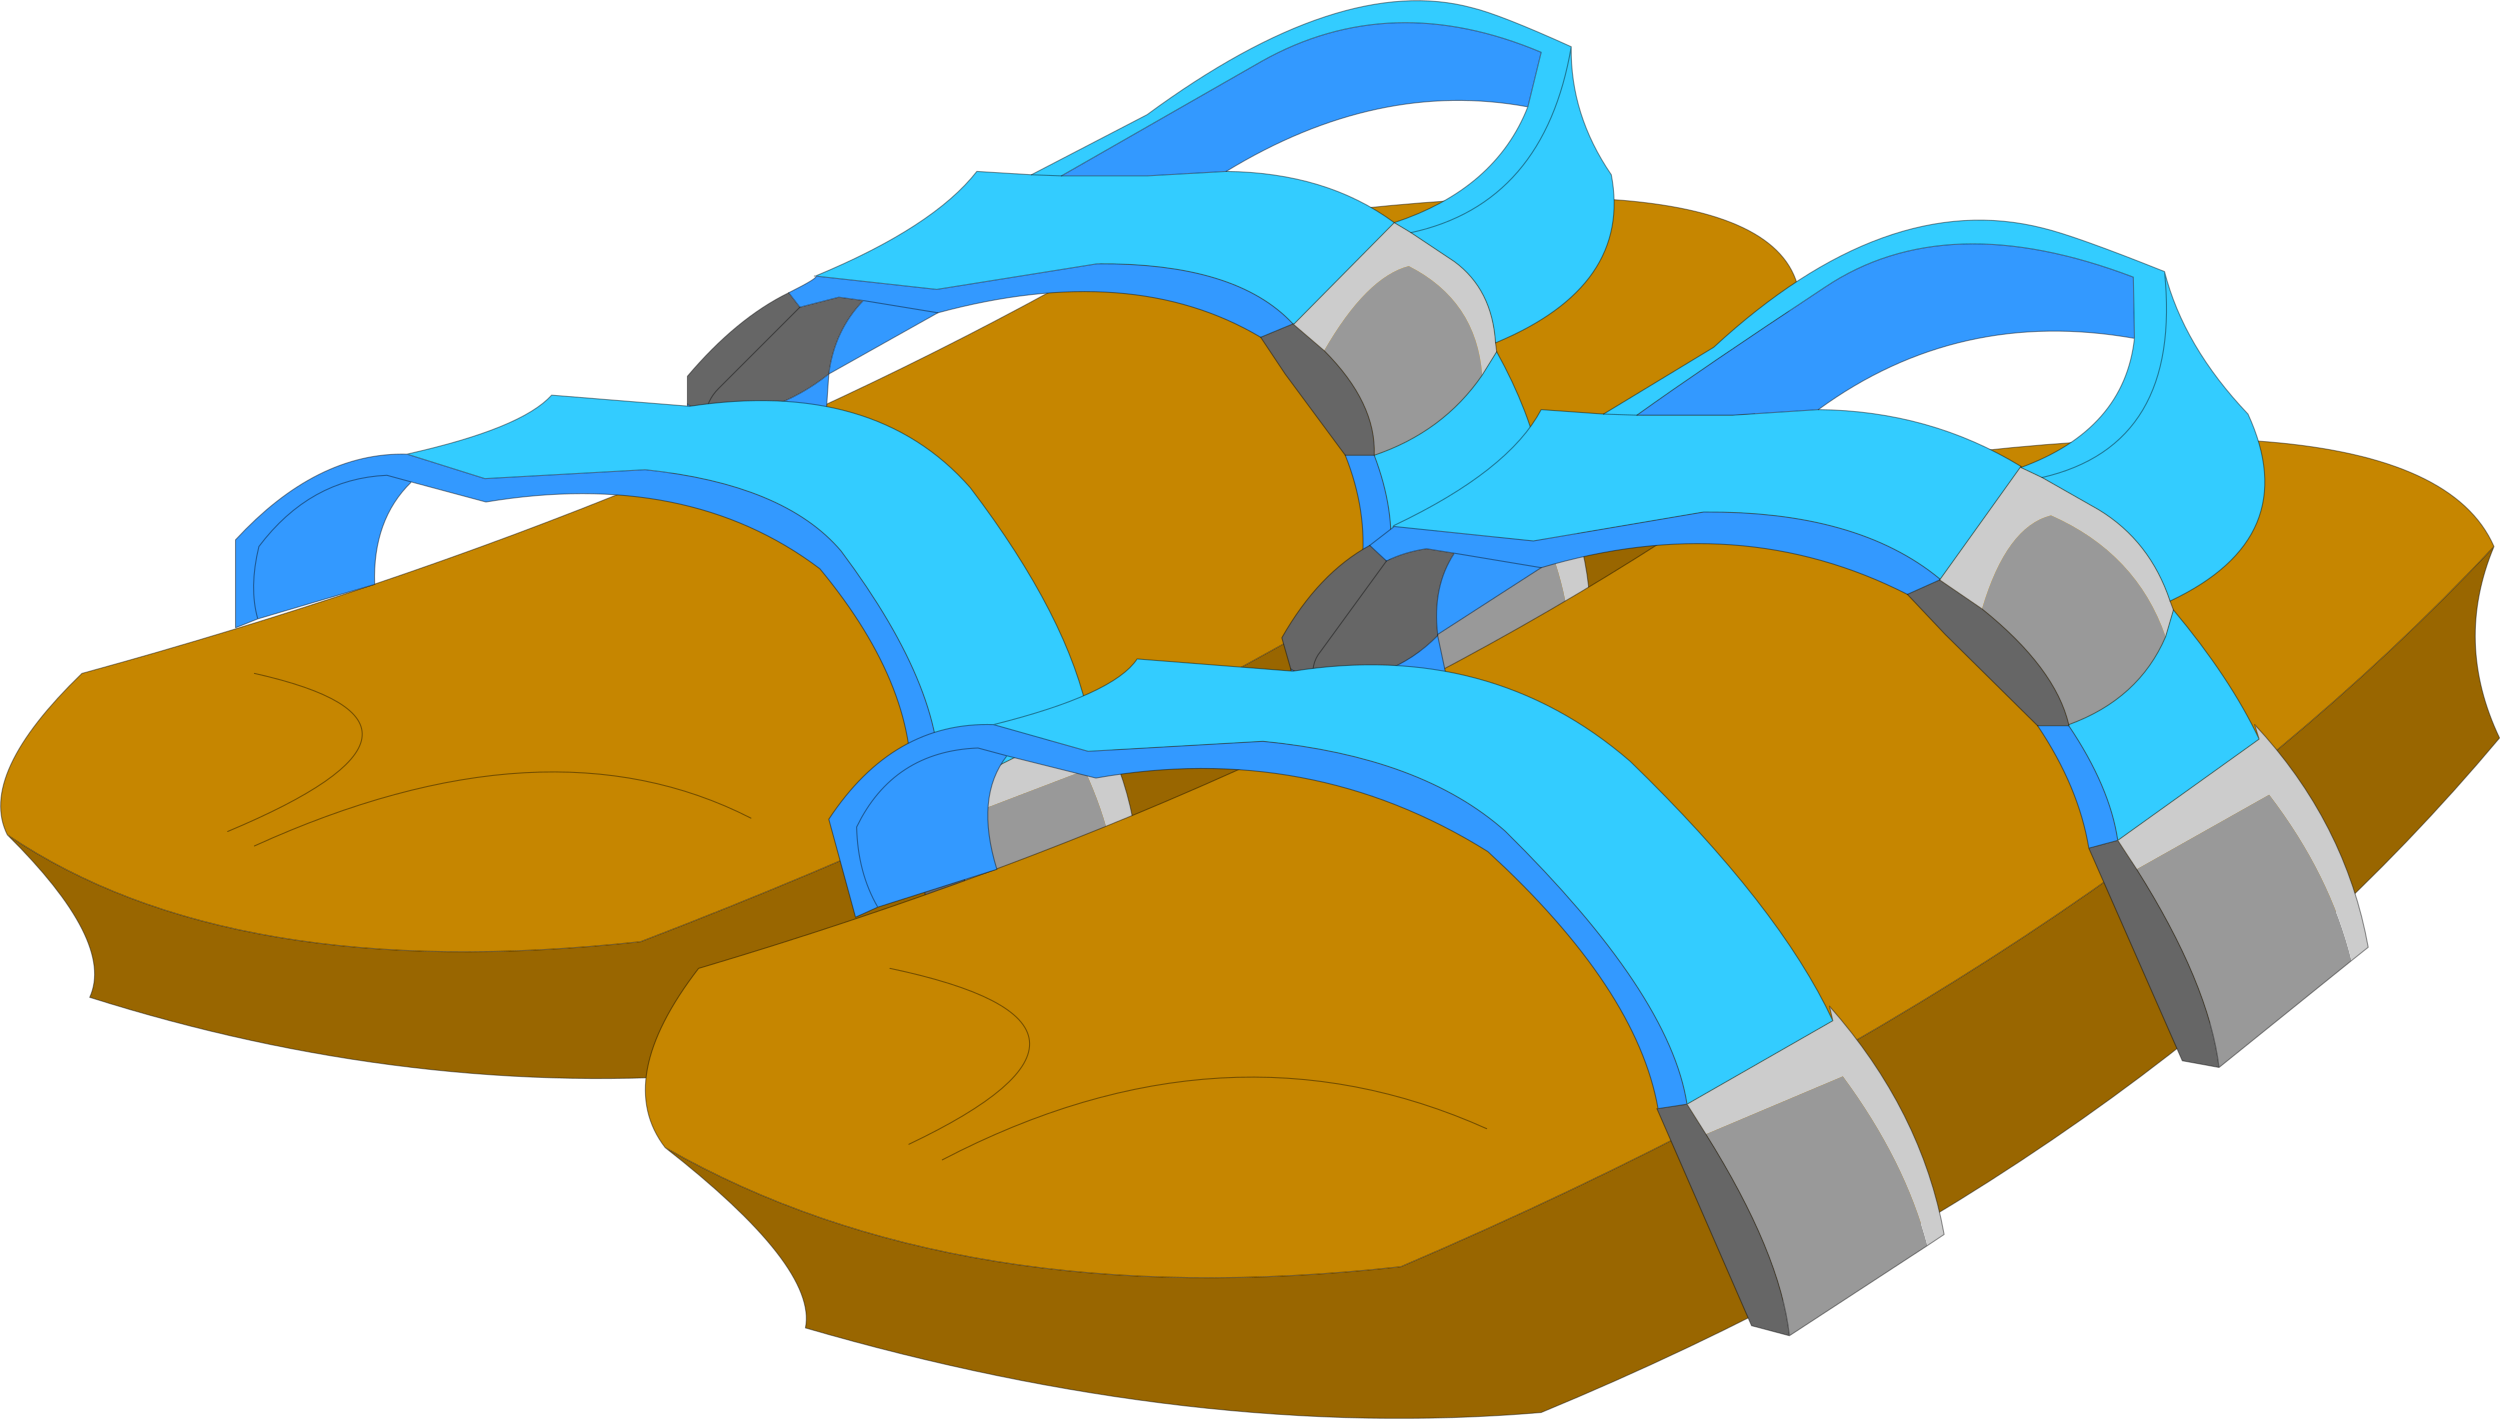 <?xml version="1.0" encoding="UTF-8"?>
<svg version="1.1" viewBox="0 0 112.3 63.734" xmlns="http://www.w3.org/2000/svg" xmlns:cc="http://creativecommons.org/ns#" xmlns:dc="http://purl.org/dc/elements/1.1/" xmlns:rdf="http://www.w3.org/1999/02/22-rdf-syntax-ns#" xmlns:xlink="http://www.w3.org/1999/xlink">
<g transform="translate(-218.82 -168.1)">
<use transform="translate(218.85,168.15)" width="112.25" height="63.65" xlink:href="#a"/>
</g>
<defs>
<g id="a" transform="translate(-218.85,-168.15)">
<path d="m299.65 181.3q-2.65 3.9-1.85 7.75-19.1 17.2-46.15 27.25-14.25 1.2-28.8-3.4 1.15-2.5-3.7-7.3 10.05 6.8 28.45 4.8 31.55-12.1 52.05-29.1" fill="#960" fill-rule="evenodd"/>
<path d="m219.15 205.6q-1.35-2.7 3.35-7.25 26.85-7.35 47.75-19.55 28.25-4.65 29.4 2.5-20.5 17-52.05 29.1-18.4 2-28.45-4.8m33.4-0.75q-9.2-4.7-22.3 1.25 13.1-5.95 22.3-1.25m-23.5 0.6q11.45-4.8 1.2-7.1 10.25 2.3-1.2 7.1" fill="#c68600" fill-rule="evenodd"/>
<path d="m299.65 181.3q-2.65 3.9-1.85 7.75-19.1 17.2-46.15 27.25-14.25 1.2-28.8-3.4 1.15-2.5-3.7-7.3-1.35-2.7 3.35-7.25 26.85-7.35 47.75-19.55 28.25-4.65 29.4 2.5-20.5 17-52.05 29.1-18.4 2-28.45-4.8m11.1-7.25q10.25 2.3-1.2 7.1m1.2 0.65q13.1-5.95 22.3-1.25" fill="none" stroke="#000" stroke-linecap="round" stroke-linejoin="round" stroke-opacity=".4" stroke-width=".05"/>
<path d="m289.4 198.05-6.6 4.35q0.55-3.4-1.1-8.05l6.15-3q1.6 3.25 1.55 6.7m-11.1-14.2q1.9-3.3 3.8-3.8 3.05 1.55 3.3 4.9-1.75 2.55-4.85 3.6 0.1-2.35-2.25-4.7" fill="#999" fill-rule="evenodd"/>
<path d="m254.75 181.9 1.75-0.45 1.1 0.15q-1.3 1.35-1.55 3.3-2.45 1.95-5.55 1.95 0.05-0.75 0.6-1.3l3.65-3.65-3.65 3.65q-0.55 0.55-0.6 1.3l-0.8-0.6v-1.25q2.2-2.6 4.55-3.75l0.5 0.65m28.05 20.5-1.4-0.3-1.4-8.6 1.25-0.3 0.45 1.15q1.65 4.65 1.1 8.05m-3.55-13.85-2.7-3.65-1.1-1.65 1.45-0.6 1.4 1.2q2.35 2.35 2.25 4.7h-1.3" fill="#666" fill-rule="evenodd"/>
<path d="m255.45 180.5h-0.05 0.05m21.5 2.15h-0.05 0.05" fill="#c30" fill-rule="evenodd"/>
<path d="m286 183.5 0.05 0.4-0.65 1.05q-0.25-3.35-3.3-4.9-1.9 0.5-3.8 3.8l-1.4-1.2h0.05l4.5-4.55 0.75 0.45 1.95 1.3q1.7 1.25 1.85 3.65m2.05 5.6v-0.55q2.6 3.95 2.15 8.95l-0.8 0.55q0.05-3.45-1.55-6.7l-6.15 3-0.45-1.15 6.8-4.1" fill="#ccc" fill-rule="evenodd"/>
<path d="m255.45 180.5q5.3-2.2 7.25-4.7l2.45 0.15 5.2-2.7q8.7-6.4 14.6-4.8 1.25 0.3 4.45 1.75-0.05 3.05 1.8 5.75 0.95 5-5.2 7.55-0.15-2.4-1.85-3.65l-1.95-1.3-0.75-0.45q4.55-1.5 6-5.2l0.6-2.45q-6.75-2.85-12.55 0.4l-9 5.15h3.85l3.55-0.2q4.5 0.05 7.55 2.3l-4.5 4.55h-0.05q-2.55-2.75-8.8-2.7l-7.2 1.15-5.45-0.6m30.6 3.4q1.5 2.7 2 5.2l-6.8 4.1q0.25-2.15-0.7-4.65 3.1-1.05 4.85-3.6l0.65-1.05m3.35-13.7q-1.2 7.05-7.2 8.35 6-1.3 7.2-8.35m-22.9 5.8-1.35-0.05 1.35 0.05" fill="#3cf" fill-rule="evenodd"/>
<path d="m256.05 184.9q0.25-1.95 1.55-3.3l-1.1-0.15-1.75 0.45-0.5-0.65q1.4-0.7 1.2-0.75l5.45 0.6 7.2-1.15q6.25-0.05 8.8 2.7l-1.45 0.6q-5.8-3.45-14.5-1.1l-4.9 2.75-0.1 1.5-5.25 2.1-1 0.5v-2.75l0.8 0.6 0.2 1.65-0.2-1.65q3.1 0 5.55-1.95m1.55-3.3 3.35 0.55-3.35-0.55m22.4 11.9q0.25-2.45-0.75-4.95h1.3q0.95 2.5 0.7 4.65l-1.25 0.3m7.45-20.6q-6.75-1.25-13.55 2.9l-3.55 0.2h-3.85l9-5.15q5.8-3.25 12.55-0.4l-0.6 2.45" fill="#39f" fill-rule="evenodd"/>
<path d="m256.05 184.9q0.25-1.95 1.55-3.3l-1.1-0.15-1.75 0.45-3.65 3.65q-0.55 0.55-0.6 1.3m10.45-4.7-3.35-0.55m-2.15-1.1h-0.05 0.05q5.3-2.2 7.25-4.7l2.45 0.15 1.35 0.05h3.85l3.55-0.2q4.5 0.05 7.55 2.3l0.75 0.45 1.95 1.3q1.7 1.25 1.85 3.65l0.05 0.4q1.5 2.7 2 5.2v-0.55q2.6 3.95 2.15 8.95l-0.8 0.55-6.6 4.35-1.4-0.3-1.4-8.6q0.25-2.45-0.75-4.95l-2.7-3.65-1.1-1.65q-5.8-3.45-14.5-1.1m-6.7-0.9q1.4-0.7 1.2-0.75m21.45 2.15q-2.55-2.75-8.8-2.7l-7.2 1.15-5.45-0.6m-5.75 5.75v2.75l1-0.5-0.2-1.65m0.2 1.65 5.25-2.1 0.1-1.5m-6.35 1.35v-1.25q2.2-2.6 4.55-3.75m22.65 1.4 1.4 1.2m2.95 9.35-1.25 0.3m1.25-0.3 0.45 1.15q1.65 4.65 1.1 8.05m-2.25-13.85q0.95 2.5 0.7 4.65l6.8-4.1m-7.5-0.55q0.1-2.35-2.25-4.7" fill="none" stroke="#000" stroke-linecap="round" stroke-linejoin="round" stroke-opacity=".4" stroke-width=".05"/>
<path d="m250.5 186.85q3.1 0 5.55-1.95l4.9-2.75m-6.7-0.9 0.5 0.65m10.4-5.95 5.2-2.7q8.7-6.4 14.6-4.8 1.25 0.3 4.45 1.75-0.05 3.05 1.8 5.75 0.95 5-5.2 7.55m-35.5 3.35-0.8-0.6m31.75-8.15q4.55-1.5 6-5.2-6.75-1.25-13.55 2.9m7.55 2.3-4.5 4.55h-0.05l-1.45 0.6m9.95 1.7 0.65-1.05m-3.85-5.35q6-1.3 7.2-8.35m-22.9 5.8 9-5.15q5.8-3.25 12.55-0.4l-0.6 2.45m-6.9 15.65h-1.3m6.15-3.6q-1.75 2.55-4.85 3.6" fill="none" stroke="#000" stroke-linecap="round" stroke-linejoin="round" stroke-opacity=".4" stroke-width=".05"/>
<path d="m269.1 209.55-6.6 3.65q0.55-3.35-1.1-8.15l6.15-2.35q1.6 3.45 1.55 6.85" fill="#999" fill-rule="evenodd"/>
<path d="m259.7 204.05 1.25-0.2 0.45 1.2q1.65 4.8 1.1 8.15l-1.4-0.4-1.4-8.75" fill="#666" fill-rule="evenodd"/>
<path d="m267.75 200.45v-0.55q2.6 4.25 2.15 9.2l-0.8 0.45q0.05-3.4-1.55-6.85l-6.15 2.35-0.45-1.2 6.8-3.4" fill="#ccc" fill-rule="evenodd"/>
<path d="m260.95 203.85q0.55-4.45-4.35-11-2.55-3-8.8-3.65l-7.2 0.4-3.5-1.1q5.15-1.15 6.5-2.65l6.2 0.5q8.3-1.25 12.6 3.65 4.45 5.85 5.35 10.45l-6.8 3.4" fill="#3cf" fill-rule="evenodd"/>
<path d="m237.3 189.75-1.1-0.3q-3.45 0.15-5.75 3.2-0.45 1.85-0.05 3.25-0.4-1.4 0.05-3.25 2.3-3.05 5.75-3.2l1.1 0.3q-1.75 1.7-1.65 4.6l-5.25 1.55-1 0.4v-3.95q3.65-3.95 7.7-3.85l3.5 1.1 7.2-0.4q6.25 0.65 8.8 3.65 4.9 6.55 4.35 11l-1.25 0.2q0.5-4.9-4.05-10.4-5.95-4.5-15-3l-3.35-0.9" fill="#39f" fill-rule="evenodd"/>
<path d="m230.4 195.9q-0.4-1.4 0.05-3.25 2.3-3.05 5.75-3.2l1.1 0.3 3.35 0.9q9.05-1.5 15 3 4.55 5.5 4.05 10.4l1.25-0.2q0.55-4.45-4.35-11-2.55-3-8.8-3.65l-7.2 0.4-3.5-1.1q-4.05-0.1-7.7 3.85v3.95l1-0.4 5.25-1.55q-0.1-2.9 1.65-4.6m-0.2-1.25q5.15-1.15 6.5-2.65l6.2 0.5q8.3-1.25 12.6 3.65 4.45 5.85 5.35 10.45v-0.55q2.6 4.25 2.15 9.2l-0.8 0.45-6.6 3.65-1.4-0.4-1.4-8.75m1.7 1q1.65 4.8 1.1 8.15m-1.55-9.35 0.45 1.2m6.35-4.6-6.8 3.4" fill="none" stroke="#000" stroke-linecap="round" stroke-linejoin="round" stroke-opacity=".4" stroke-width=".05"/>
<path d="m330.85 192.65q-1.8 4.3 0.25 8.6-16 19.1-43.05 30.3-15.5 1.3-33.05-3.8 0.55-2.75-6.3-8.1 13.2 7.55 33.05 5.35 31.4-13.45 49.1-32.35" fill="#960" fill-rule="evenodd"/>
<path d="m248.7 219.65q-2.35-3.05 1.5-8.05 27.6-8.2 47.15-21.75 30-5.2 33.5 2.8-17.7 18.9-49.1 32.35-19.85 2.2-33.05-5.35m36.9-0.85q-11.7-5.25-24.45 1.4 12.75-6.65 24.45-1.4m-25.95 0.7q11.25-5.35-0.85-7.9 12.1 2.55 0.85 7.9" fill="#c68600" fill-rule="evenodd"/>
<path d="m330.85 192.65q-1.8 4.3 0.25 8.6-16 19.1-43.05 30.3-15.5 1.3-33.05-3.8 0.55-2.75-6.3-8.1-2.35-3.05 1.5-8.05 27.6-8.2 47.15-21.75 30-5.2 33.5 2.8-17.7 18.9-49.1 32.35-19.85 2.2-33.05-5.35m10.1-8.05q12.1 2.55 0.85 7.9m1.5 0.7q12.75-6.65 24.45-1.4" fill="none" stroke="#000" stroke-linecap="round" stroke-linejoin="round" stroke-opacity=".4" stroke-width=".05"/>
<path d="m324.45 211.25-5.95 4.8q-0.45-3.75-3.7-8.9l5.95-3.35q2.75 3.6 3.7 7.45m-16.6-15.8q1.1-3.7 3.1-4.2 3.85 1.7 5.15 5.45-1.2 2.8-4.35 3.95-0.6-2.55-3.9-5.2" fill="#999" fill-rule="evenodd"/>
<path d="m318.5 216.05-1.65-0.3-4.2-9.55 1.3-0.35 0.85 1.3q3.25 5.15 3.7 8.9m-8.15-15.35-4.15-4.1-1.7-1.8 1.45-0.65 1.9 1.3q3.3 2.65 3.9 5.2v0.05h-1.4m-26.95-4.1v0.05q-2.1 2.15-5.55 2.15-0.2-0.85 0.3-1.45l2.95-4.05-2.95 4.05q-0.5 0.6-0.3 1.45l-1.05-0.65-0.4-1.4q1.65-2.9 3.95-4.15l0.75 0.7q0.8-0.4 1.8-0.55l1.25 0.2q-1 1.5-0.75 3.65" fill="#666" fill-rule="evenodd"/>
<path d="m281.45 191.75h-0.05l0.05-0.05v0.05" fill="#c30" fill-rule="evenodd"/>
<path d="m320.3 201.3-0.2-0.65q4.1 4.4 5.1 10l-0.75 0.6q-0.95-3.85-3.7-7.45l-5.95 3.35-0.85-1.3 6.35-4.55m-4-6.2 0.15 0.4-0.35 1.2q-1.3-3.75-5.15-5.45-2 0.5-3.1 4.2l-1.9-1.3 3.65-5.1v0.05l0.95 0.45 2.55 1.45q2.3 1.4 3.2 4.1" fill="#ccc" fill-rule="evenodd"/>
<path d="m281.45 191.7q5.15-2.45 6.6-5.2l2.8 0.2 4.95-3q7.75-7.15 14.8-5.35 1.45 0.35 5.45 1.95 0.85 3.35 3.75 6.4 2.55 5.55-3.5 8.4-0.9-2.7-3.2-4.1l-2.55-1.45-0.95-0.45q4.65-1.7 5.1-5.8l-0.05-2.75q-8.4-3.2-13.85 0.45-5.45 3.6-8.45 5.75h4.3l3.85-0.25q5 0.05 9.1 2.55l-3.65 5.1v-0.05q-3.7-3.05-10.6-3l-7.65 1.3-6.25-0.65v-0.05m35 3.8q2.55 3.05 3.85 5.8l-6.35 4.55q-0.35-2.4-2.2-5.15v-0.05q3.15-1.15 4.35-3.95l0.35-1.2m-25.6-8.8 1.5 0.05-1.5-0.05m25.2-6.4q0.8 7.8-5.5 9.25 6.3-1.45 5.5-9.25" fill="#3cf" fill-rule="evenodd"/>
<path d="m312.65 206.2q-0.45-2.75-2.3-5.5h1.4q1.85 2.75 2.2 5.15l-1.3 0.35m-8.15-11.4q-7.55-3.85-16.45-1.2l-4.65 3q-0.25-2.15 0.75-3.65l-1.25-0.2q-1 0.15-1.8 0.55l-0.75-0.7 1.1-0.85 6.25 0.65 7.65-1.3q6.9-0.05 10.6 3v0.05l-1.45 0.65m-21.1 1.85 0.35 1.65-5.2 2.3-0.95 0.55-0.8-3 1.05 0.65q3.45 0 5.55-2.15m4.65-3.05-3.9-0.65 3.9 0.65m12.45-7.1-3.85 0.25h-4.3q3-2.15 8.45-5.75 5.45-3.65 13.85-0.45l0.05 2.75q-7.9-1.4-14.2 3.2m-22.65 12.3 0.7 1.8-0.7-1.8" fill="#39f" fill-rule="evenodd"/>
<path d="m320.3 201.3-0.2-0.65q4.1 4.4 5.1 10l-0.75 0.6-5.95 4.8-1.65-0.3-4.2-9.55q-0.45-2.75-2.3-5.5l-4.15-4.1-1.7-1.8q-7.55-3.85-16.45-1.2m-4.65 3v0.05l0.35 1.65-5.2 2.3-0.95 0.55-0.8-3-0.4-1.4q1.65-2.9 3.95-4.15l1.1-0.85h-0.05l0.05-0.05q5.15-2.45 6.6-5.2l2.8 0.2m25.45 8.4 0.15 0.4q2.55 3.05 3.85 5.8l-6.35 4.55 0.85 1.3q3.25 5.15 3.7 8.9m-37.4-22.75q0.8-0.4 1.8-0.55l1.25 0.2 3.9 0.65m-6.95-0.3-2.95 4.05q-0.5 0.6-0.3 1.45m28.1-4.65v-0.05q-3.7-3.05-10.6-3l-7.65 1.3-6.25-0.65m10.9-5h4.3l3.85-0.25m-8.15 0.25-1.5-0.05m18.75 2.4 0.95 0.45 2.55 1.45q2.3 1.4 3.2 4.1m-6.7-6.05v0.05m-1.75 6.35-1.9-1.3m3.65-5.1q-4.1-2.5-9.1-2.55m-17.1 10.1q-0.25-2.15 0.75-3.65m27.6 7.7v0.05q1.85 2.75 2.2 5.15l-1.3 0.35m-34.1-5.6-0.7-1.8m33.9 1.85q-0.6-2.55-3.9-5.2" fill="none" stroke="#000" stroke-linecap="round" stroke-linejoin="round" stroke-opacity=".4" stroke-width=".05"/>
<path d="m288.05 193.6-4.65 3m7.45-9.9 4.95-3q7.75-7.15 14.8-5.35 1.45 0.35 5.45 1.95 0.85 3.35 3.75 6.4 2.55 5.55-3.5 8.4m-35.95-2.5 0.75 0.7m-3.25 5.5q3.45 0 5.55-2.15m17.1-10.15q6.3-4.6 14.2-3.2l-0.05-2.75q-8.4-3.2-13.85 0.45-5.45 3.6-8.45 5.75m18.2 2.8q6.3-1.45 5.5-9.25m-6.45 8.8q4.65-1.7 5.1-5.8m-8.75 10.85-1.45 0.65m1.45-0.65 3.65-5.1m6.5 7.65 0.35-1.2m-4.7 5.2h-1.4m-32.5-1.9-1.05-0.65m39.3-1.45q-1.2 2.8-4.35 3.95" fill="none" stroke="#000" stroke-linecap="round" stroke-linejoin="round" stroke-opacity=".4" stroke-width=".05"/>
<path d="m305.4 224.05-6.2 4.05q-0.4-3.7-3.75-9.05l6.15-2.6q2.8 3.8 3.8 7.6" fill="#999" fill-rule="evenodd"/>
<path d="m299.2 228.1-1.7-0.45-4.25-9.75h0.05l1.3-0.2 0.85 1.35q3.35 5.35 3.75 9.05" fill="#666" fill-rule="evenodd"/>
<path d="m301.15 213.95-0.15-0.65q4.15 4.7 5.15 10.25l-0.75 0.5q-1-3.8-3.8-7.6l-6.15 2.6-0.85-1.35 6.55-3.75" fill="#ccc" fill-rule="evenodd"/>
<path d="m263.45 200.65q5.4-1.35 6.45-2.95l7 0.55q8.85-1.4 15.15 4.05 6.7 6.5 9.1 11.65l-6.55 3.75q-0.75-4.95-8.15-12.25-3.75-3.35-10.9-4.05l-7.85 0.45-4.25-1.2" fill="#3cf" fill-rule="evenodd"/>
<path d="m293.3 217.9q-0.95-5.4-7.65-11.55-8-5-17.6-3.3l-4-1q-1.45 1.85-0.45 5.1l-5.35 1.7-1 0.45-1.2-4.4q2.9-4.4 7.4-4.25l4.25 1.2 7.85-0.45q7.15 0.7 10.9 4.05 7.4 7.3 8.15 12.25l-1.3 0.2m-29.25-15.85-1.3-0.35q-3.8 0.15-5.45 3.55 0.05 2.05 0.95 3.6-0.9-1.55-0.95-3.6 1.65-3.4 5.45-3.55l1.3 0.35" fill="#39f" fill-rule="evenodd"/>
<path d="m299.2 228.1-1.7-0.45-4.25-9.75h0.05q-0.95-5.4-7.65-11.55-8-5-17.6-3.3l-4-1q-1.45 1.85-0.45 5.1l-5.35 1.7-1 0.45-1.2-4.4q2.9-4.4 7.4-4.25 5.4-1.35 6.45-2.95l7 0.55q8.85-1.4 15.15 4.05 6.7 6.5 9.1 11.65l-0.15-0.65q4.15 4.7 5.15 10.25l-0.75 0.5-6.2 4.05q-0.4-3.7-3.75-9.05l-0.85-1.35-1.3 0.2m7.85-3.95-6.55 3.75q-0.75-4.95-8.15-12.25-3.75-3.35-10.9-4.05l-7.85 0.45-4.25-1.2m-5.2 8.2q-0.9-1.55-0.95-3.6 1.65-3.4 5.45-3.55l1.3 0.35" fill="none" stroke="#000" stroke-linecap="round" stroke-linejoin="round" stroke-opacity=".4" stroke-width=".05"/>
</g>
</defs>
</svg>
